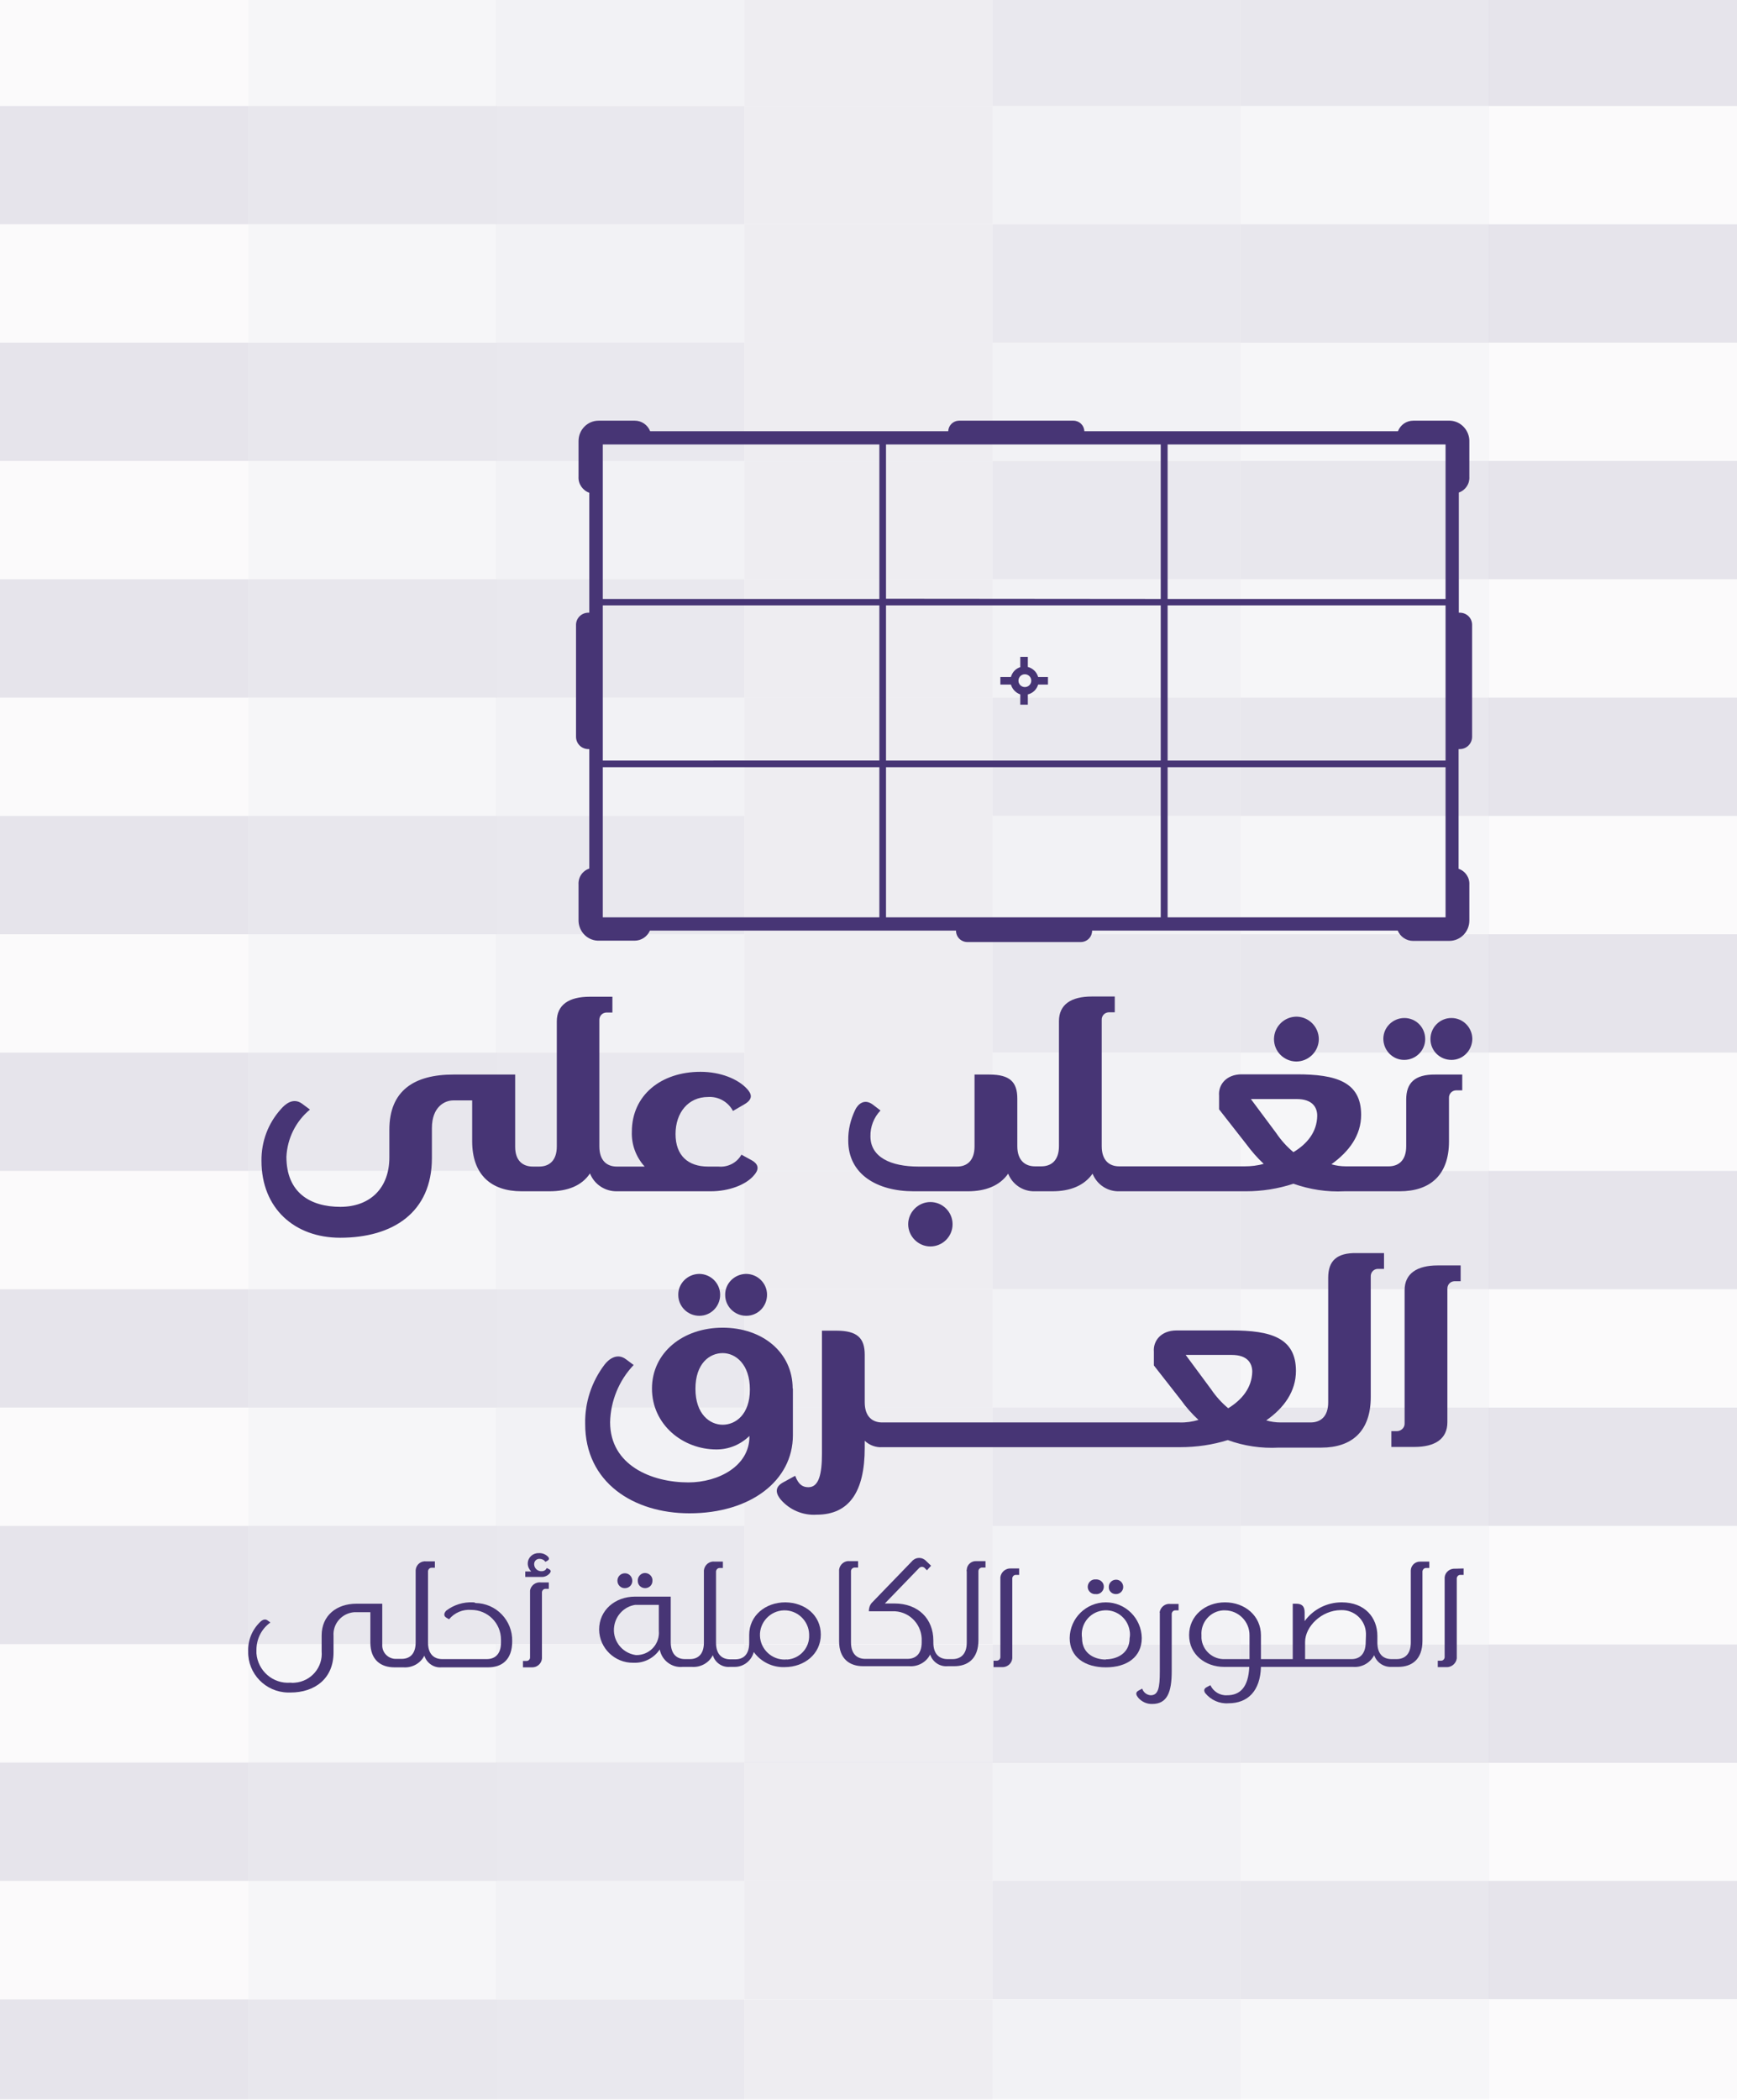 <?xml version="1.0" encoding="utf-8"?>
<!-- Generator: Adobe Illustrator 24.0.2, SVG Export Plug-In . SVG Version: 6.00 Build 0)  -->
<svg version="1.1" id="Layer_1" xmlns="http://www.w3.org/2000/svg" xmlns:xlink="http://www.w3.org/1999/xlink" x="0px" y="0px"
	 viewBox="0 0 759.3 917.4" style="enable-background:new 0 0 759.3 917.4;" xml:space="preserve">
<style type="text/css">
	.st0{opacity:0.5;}
	.st1{opacity:0.6;}
	.st2{opacity:0.1;fill:#726B8F;enable-background:new    ;}
	.st3{opacity:0.2;fill:#726B8F;enable-background:new    ;}
	.st4{opacity:0.3;fill:#726B8F;enable-background:new    ;}
	.st5{opacity:0.4;fill:#726B8F;enable-background:new    ;}
	.st6{opacity:0.5;fill:#726B8F;enable-background:new    ;}
	.st7{opacity:0.55;fill:#726B8F;enable-background:new    ;}
	.st8{opacity:0.6;fill:#726B8F;enable-background:new    ;}
	.st9{fill:#473575;}
</style>
<title>Artboard 51@4x1</title>
<g class="st0">
	<g class="st1">
		<rect y="-5.4" class="st2" width="108.5" height="51.7"/>
		<rect x="108.5" y="-5.4" class="st3" width="108.5" height="51.7"/>
		<rect x="216.9" y="-5.4" class="st4" width="108.5" height="51.7"/>
		<rect x="325.4" y="-5.4" class="st5" width="108.5" height="51.7"/>
		<rect x="433.9" y="-5.4" class="st6" width="108.5" height="51.7"/>
		<rect x="542.4" y="-5.4" class="st7" width="108.5" height="51.7"/>
		<rect x="650.8" y="-5.4" class="st8" width="108.5" height="51.7"/>
		<rect x="650.8" y="46.3" class="st2" width="108.5" height="51.7"/>
		<rect x="542.4" y="46.3" class="st3" width="108.5" height="51.7"/>
		<rect x="433.9" y="46.3" class="st4" width="108.5" height="51.7"/>
		<rect x="325.4" y="46.3" class="st5" width="108.5" height="51.7"/>
		<rect x="216.9" y="46.3" class="st6" width="108.5" height="51.7"/>
		<rect x="108.5" y="46.3" class="st7" width="108.5" height="51.7"/>
		<rect y="46.3" class="st8" width="108.5" height="51.7"/>
		<rect y="98" class="st2" width="108.5" height="51.7"/>
		<rect x="108.5" y="98" class="st3" width="108.5" height="51.7"/>
		<rect x="216.9" y="98" class="st4" width="108.5" height="51.7"/>
		<rect x="325.4" y="98" class="st5" width="108.5" height="51.7"/>
		<rect x="433.9" y="98" class="st6" width="108.5" height="51.7"/>
		<rect x="542.4" y="98" class="st7" width="108.5" height="51.7"/>
		<rect x="650.8" y="98" class="st8" width="108.5" height="51.7"/>
	</g>
	<g class="st1">
		<rect x="650.8" y="253.1" class="st2" width="108.5" height="51.7"/>
		<rect x="542.4" y="253.1" class="st3" width="108.5" height="51.7"/>
		<rect x="433.9" y="253.1" class="st4" width="108.5" height="51.7"/>
		<rect x="325.4" y="253.1" class="st5" width="108.5" height="51.7"/>
		<rect x="216.9" y="253.1" class="st6" width="108.5" height="51.7"/>
		<rect x="108.5" y="253.1" class="st7" width="108.5" height="51.7"/>
		<rect y="253.1" class="st8" width="108.5" height="51.7"/>
		<rect y="201.4" class="st2" width="108.5" height="51.7"/>
		<rect x="108.5" y="201.4" class="st3" width="108.5" height="51.7"/>
		<rect x="216.9" y="201.4" class="st4" width="108.5" height="51.7"/>
		<rect x="325.4" y="201.4" class="st5" width="108.5" height="51.7"/>
		<rect x="433.9" y="201.4" class="st6" width="108.5" height="51.7"/>
		<rect x="542.4" y="201.4" class="st7" width="108.5" height="51.7"/>
		<rect x="650.8" y="201.4" class="st8" width="108.5" height="51.7"/>
		<rect x="650.8" y="149.7" class="st2" width="108.5" height="51.7"/>
		<rect x="542.4" y="149.7" class="st3" width="108.5" height="51.7"/>
		<rect x="433.9" y="149.7" class="st4" width="108.5" height="51.7"/>
		<rect x="325.4" y="149.7" class="st5" width="108.5" height="51.7"/>
		<rect x="216.9" y="149.7" class="st6" width="108.5" height="51.7"/>
		<rect x="108.5" y="149.7" class="st7" width="108.5" height="51.7"/>
		<rect y="149.7" class="st8" width="108.5" height="51.7"/>
	</g>
	<g class="st1">
		<rect y="304.8" class="st2" width="108.5" height="51.7"/>
		<rect x="108.5" y="304.8" class="st3" width="108.5" height="51.7"/>
		<rect x="216.9" y="304.8" class="st4" width="108.5" height="51.7"/>
		<rect x="325.4" y="304.8" class="st5" width="108.5" height="51.7"/>
		<rect x="433.9" y="304.8" class="st6" width="108.5" height="51.7"/>
		<rect x="542.4" y="304.8" class="st7" width="108.5" height="51.7"/>
		<rect x="650.8" y="304.8" class="st8" width="108.5" height="51.7"/>
		<rect x="650.8" y="356.5" class="st2" width="108.5" height="51.7"/>
		<rect x="542.4" y="356.5" class="st3" width="108.5" height="51.7"/>
		<rect x="433.9" y="356.5" class="st4" width="108.5" height="51.7"/>
		<rect x="325.4" y="356.5" class="st5" width="108.5" height="51.7"/>
		<rect x="216.9" y="356.5" class="st6" width="108.5" height="51.7"/>
		<rect x="108.5" y="356.5" class="st7" width="108.5" height="51.7"/>
		<rect y="356.5" class="st8" width="108.5" height="51.7"/>
		<rect y="408.2" class="st2" width="108.5" height="51.7"/>
		<rect x="108.5" y="408.2" class="st3" width="108.5" height="51.7"/>
		<rect x="216.9" y="408.2" class="st4" width="108.5" height="51.7"/>
		<rect x="325.4" y="408.2" class="st5" width="108.5" height="51.7"/>
		<rect x="433.9" y="408.2" class="st6" width="108.5" height="51.7"/>
		<rect x="542.4" y="408.2" class="st7" width="108.5" height="51.7"/>
		<rect x="650.8" y="408.2" class="st8" width="108.5" height="51.7"/>
	</g>
	<g class="st1">
		<rect x="650.8" y="563.3" class="st2" width="108.5" height="51.7"/>
		<rect x="542.4" y="563.3" class="st3" width="108.5" height="51.7"/>
		<rect x="433.9" y="563.3" class="st4" width="108.5" height="51.7"/>
		<rect x="325.4" y="563.3" class="st5" width="108.5" height="51.7"/>
		<rect x="216.9" y="563.3" class="st6" width="108.5" height="51.7"/>
		<rect x="108.5" y="563.3" class="st7" width="108.5" height="51.7"/>
		<rect y="563.3" class="st8" width="108.5" height="51.7"/>
		<rect y="511.6" class="st2" width="108.5" height="51.7"/>
		<rect x="108.5" y="511.6" class="st3" width="108.5" height="51.7"/>
		<rect x="216.9" y="511.6" class="st4" width="108.5" height="51.7"/>
		<rect x="325.4" y="511.6" class="st5" width="108.5" height="51.7"/>
		<rect x="433.9" y="511.6" class="st6" width="108.5" height="51.7"/>
		<rect x="542.4" y="511.6" class="st7" width="108.5" height="51.7"/>
		<rect x="650.8" y="511.6" class="st8" width="108.5" height="51.7"/>
		<rect x="650.8" y="459.9" class="st2" width="108.5" height="51.7"/>
		<rect x="542.4" y="459.9" class="st3" width="108.5" height="51.7"/>
		<rect x="433.9" y="459.9" class="st4" width="108.5" height="51.7"/>
		<rect x="325.4" y="459.9" class="st5" width="108.5" height="51.7"/>
		<rect x="216.9" y="459.9" class="st6" width="108.5" height="51.7"/>
		<rect x="108.5" y="459.9" class="st7" width="108.5" height="51.7"/>
		<rect y="459.9" class="st8" width="108.5" height="51.7"/>
	</g>
	<g class="st1">
		<rect x="650.8" y="873.6" class="st2" width="108.5" height="51.7"/>
		<rect x="542.4" y="873.6" class="st3" width="108.5" height="51.7"/>
		<rect x="433.9" y="873.6" class="st4" width="108.5" height="51.7"/>
		<rect x="325.4" y="873.6" class="st5" width="108.5" height="51.7"/>
		<rect x="216.9" y="873.6" class="st6" width="108.5" height="51.7"/>
		<rect x="108.5" y="873.6" class="st7" width="108.5" height="51.7"/>
		<rect y="873.6" class="st8" width="108.5" height="51.7"/>
		<rect y="821.8" class="st2" width="108.5" height="51.7"/>
		<rect x="108.5" y="821.8" class="st3" width="108.5" height="51.7"/>
		<rect x="216.9" y="821.8" class="st4" width="108.5" height="51.7"/>
		<rect x="325.4" y="821.8" class="st5" width="108.5" height="51.7"/>
		<rect x="433.9" y="821.8" class="st6" width="108.5" height="51.7"/>
		<rect x="542.4" y="821.8" class="st7" width="108.5" height="51.7"/>
		<rect x="650.8" y="821.8" class="st8" width="108.5" height="51.7"/>
		<rect x="650.8" y="770.1" class="st2" width="108.5" height="51.7"/>
		<rect x="542.4" y="770.1" class="st3" width="108.5" height="51.7"/>
		<rect x="433.9" y="770.1" class="st4" width="108.5" height="51.7"/>
		<rect x="325.4" y="770.1" class="st5" width="108.5" height="51.7"/>
		<rect x="216.9" y="770.1" class="st6" width="108.5" height="51.7"/>
		<rect x="108.5" y="770.1" class="st7" width="108.5" height="51.7"/>
		<rect y="770.1" class="st8" width="108.5" height="51.7"/>
	</g>
	<g class="st1">
		<rect y="615" class="st2" width="108.5" height="51.7"/>
		<rect x="108.5" y="615" class="st3" width="108.5" height="51.7"/>
		<rect x="216.9" y="615" class="st4" width="108.5" height="51.7"/>
		<rect x="325.4" y="615" class="st5" width="108.5" height="51.7"/>
		<rect x="433.9" y="615" class="st6" width="108.5" height="51.7"/>
		<rect x="542.4" y="615" class="st7" width="108.5" height="51.7"/>
		<rect x="650.8" y="615" class="st8" width="108.5" height="51.7"/>
		<rect x="650.8" y="666.7" class="st2" width="108.5" height="51.7"/>
		<rect x="542.4" y="666.7" class="st3" width="108.5" height="51.7"/>
		<rect x="433.9" y="666.7" class="st4" width="108.5" height="51.7"/>
		<rect x="325.4" y="666.7" class="st5" width="108.5" height="51.7"/>
		<rect x="216.9" y="666.7" class="st6" width="108.5" height="51.7"/>
		<rect x="108.5" y="666.7" class="st7" width="108.5" height="51.7"/>
		<rect y="666.7" class="st8" width="108.5" height="51.7"/>
		<rect y="718.5" class="st2" width="108.5" height="51.7"/>
		<rect x="108.5" y="718.5" class="st3" width="108.5" height="51.7"/>
		<rect x="216.9" y="718.5" class="st4" width="108.5" height="51.7"/>
		<rect x="325.4" y="718.5" class="st5" width="108.5" height="51.7"/>
		<rect x="433.9" y="718.5" class="st6" width="108.5" height="51.7"/>
		<rect x="542.4" y="718.5" class="st7" width="108.5" height="51.7"/>
		<rect x="650.8" y="718.5" class="st8" width="108.5" height="51.7"/>
	</g>
</g>
<g id="Layer_2_1_">
	<g id="Layer_1-2">
		<path class="st9" d="M206.7,700.1c-4.2-0.2-8.3,1.1-11.6,3.6c-0.8,0.8-1.5,2.2,0,3.1l1.2,0.7c2.4-2.9,6-4.4,9.7-4.1
			c7.2,0,13,5.8,13,13c0,0.2,0,0.5,0,0.7v0.6c0,5.4-3,7.2-6.2,7.2h-19.5c-3.2,0-6.2-1.8-6.2-7.2v-30.9c-0.1-0.9,0.6-1.8,1.5-1.8
			c0.1,0,0.2,0,0.3,0h1.2v-2.8h-3.7c-2.4-0.3-4.5,1.4-4.7,3.8c0,0.1,0,0.3,0,0.4v31.2c0,5.4-2.9,7.2-6.1,7.2h-2.2
			c-3.3,0.2-6.1-2.3-6.3-5.5c0-0.4,0-0.8,0-1.2v-17.4h-11.3c-8.6,0-15.2,5.1-15.2,13.9v6.9c0.6,7-4.6,13.1-11.6,13.7
			c-0.7,0.1-1.4,0.1-2,0c-7.7,0.6-14.3-5.2-14.9-12.8c0-0.5,0-1,0-1.5c0-4.8,2.2-9.2,6.1-12l-1.1-0.8c-1.2-1-2.5-0.3-3.4,0.6
			c-3.5,3.4-5.4,8-5.2,12.9c-0.2,9.7,7.6,17.7,17.3,17.9c0.4,0,0.8,0,1.2,0c10.5,0,18.8-6,18.8-17.5v-7.2c-0.4-5.4,3.7-10,9.1-10.4
			c0.3,0,0.6,0,0.9,0h6.1v13.2c0,7.8,4.7,10.9,10.5,10.9h3.9c3.8,0.3,7.5-1.7,9.2-5.1c1,3.2,4.1,5.4,7.5,5.1h20.4
			c5.8,0,10.5-3.1,10.5-11.4c0.2-9.1-7-16.6-16.1-16.7C207.5,700.1,207.1,700.1,206.7,700.1z"/>
		<path class="st9" d="M240,685.6l-1-0.5c-0.4,0.9-1.2,1.4-2.2,1.4c-1.7,0.1-3.2-1.2-3.3-2.9c-0.1-1.3,0.8-2.4,2.1-2.5
			c0.1,0,0.2,0,0.3,0c1,0,2,0.5,2.5,1.3l0.9-0.5c1-0.6,0.7-1.2,0.3-1.7c-1.1-1.1-2.5-1.7-4.1-1.6c-2.5-0.1-4.7,1.8-4.8,4.4
			c0,0.1,0,0.1,0,0.2c0,1.3,0.6,2.5,1.5,3.4h-2.6v2.4h6.9c1.5,0.1,2.9-0.5,3.9-1.7C240.7,686.8,241.1,686.2,240,685.6z"/>
		<path class="st9" d="M231.7,695.8V724c0.1,0.9-0.6,1.7-1.5,1.7c-0.1,0-0.2,0-0.3,0h-1.3v2.8h3.6c2.4,0.2,4.5-1.5,4.7-3.8
			c0-0.1,0-0.2,0-0.4V696c-0.1-0.9,0.6-1.8,1.5-1.8c0.1,0,0.2,0,0.3,0h1.2v-2.8h-3.4c-2.3-0.3-4.5,1.3-4.8,3.6
			C231.7,695.3,231.7,695.5,231.7,695.8z"/>
		<path class="st9" d="M282,693.9c1.8,0,3.2-1.4,3.2-3.1c0,0,0,0,0,0c0.2-1.7-1.1-3.3-2.9-3.5c-1.7-0.2-3.3,1.1-3.5,2.9
			c0,0.2,0,0.4,0,0.6C278.8,692.5,280.2,693.9,282,693.9C282,693.9,282,693.9,282,693.9z"/>
		<path class="st9" d="M273.2,693.9c1.8,0,3.2-1.4,3.2-3.2c0-1.8-1.4-3.3-3.2-3.3c-1.8,0-3.2,1.3-3.3,3.1c0,0.1,0,0.1,0,0.2
			c0,1.7,1.4,3.2,3.1,3.2C273.1,693.9,273.1,693.9,273.2,693.9z"/>
		<path class="st9" d="M343.3,700.1c-8.7,0-15.8,5.8-15.8,14.2v3.5c0,5.4-2.8,7.2-6.1,7.2h-2.2c-3.2,0-6.2-1.8-6.2-7.2v-30.9
			c-0.1-0.9,0.6-1.8,1.5-1.8c0.1,0,0.2,0,0.3,0h1.2v-2.8h-3.5c-2.4-0.3-4.5,1.4-4.8,3.8c0,0.1,0,0.2,0,0.4v31.2
			c0,5.4-2.9,7.2-6.1,7.2h-2.2c-3.2,0-6.1-1.8-6.2-7.2v-20.1h-15.6c-8.7,0-15.7,5.9-15.7,14.4c0.1,8.1,6.8,14.6,14.9,14.5
			c0.2,0,0.3,0,0.5,0c4.4,0.1,8.6-2.1,11.1-5.8c0.9,4.8,5.3,8.1,10.1,7.6h3.9c3.8,0.3,7.5-1.7,9.2-5.1c1,3.3,4.1,5.4,7.5,5.1h2.1
			c3.9,0,7.3-2.7,8.3-6.5c3.1,4.3,8.2,6.8,13.5,6.6c8.7,0,15.8-5.8,15.8-14.2S352,700.2,343.3,700.1z M288,712.5
			c0.5,5.4-3.5,10.1-8.8,10.6c-0.5,0-1,0.1-1.5,0c-6.1-1-10.2-6.7-9.2-12.7c0.8-4.8,4.5-8.5,9.2-9.2H288V712.5z M343.3,725.1
			c-5.9,0.2-10.9-4.5-11.1-10.4s4.5-10.9,10.4-11.1c5.9-0.2,10.9,4.5,11.1,10.4c0,0.1,0,0.2,0,0.3c0.3,5.6-4,10.4-9.6,10.8
			C343.9,725,343.6,725,343.3,725.1L343.3,725.1z"/>
		<path class="st9" d="M422.6,686.5v31.2c0,5.4-3,7.2-6.2,7.2h-2.2c-3.2,0-6.2-1.8-6.2-7.2v-0.9c0-9.4-6.5-16.2-17-16.2h-4.2
			l14.9-15.4c0.6-0.7,1.7-0.8,2.4-0.2c0.1,0,0.1,0.1,0.2,0.2l0.9,0.9l1.8-2l-2.1-2c-1.5-1.7-4.1-1.9-5.8-0.4
			c-0.1,0.1-0.3,0.2-0.4,0.4l-17.6,18.2c-0.9,1-1.3,2.3-1.3,3.7H390c6.9-0.3,12.6,5.1,12.9,11.9c0,0.4,0,0.7,0,1.1v0.6
			c0,5.4-3,7.2-6.2,7.2h-18.5c-3.2,0-6.2-1.8-6.2-7.2v-30.9c-0.1-1,0.7-1.8,1.6-1.8c0.1,0,0.2,0,0.3,0h1.2v-2.8h-3.6
			c-2.3-0.3-4.4,1.4-4.7,3.7c0,0.1,0,0.3,0,0.4v30.9c0,7.8,4.7,10.9,10.5,10.9h20.1c3.8,0.3,7.5-1.7,9.2-5.1
			c1.1,3.3,4.2,5.4,7.7,5.1h2.8c5.8,0,10.6-3.1,10.6-11.4v-29.9c-0.1-1,0.7-1.8,1.6-1.8c0.1,0,0.2,0,0.3,0h1.2v-2.8h-3.9
			c-2.2-0.2-4.2,1.5-4.3,3.7C422.5,686.2,422.5,686.4,422.6,686.5z"/>
		<path class="st9" d="M437.3,689.6v34.2c0.1,1-0.7,1.8-1.6,1.8c-0.1,0-0.2,0-0.2,0h-1.2v2.8h3.5c2.4,0.2,4.5-1.5,4.7-3.8
			c0-0.1,0-0.2,0-0.4v-34.3c-0.1-0.9,0.6-1.8,1.5-1.8c0.1,0,0.2,0,0.3,0h1.2v-2.8H442c-2.3-0.2-4.4,1.5-4.7,3.8
			C437.3,689.2,437.3,689.4,437.3,689.6z"/>
		<path class="st9" d="M479,696.5c1.7,0.2,3.3-1.1,3.5-2.9s-1.1-3.3-2.9-3.5c-0.2,0-0.4,0-0.6,0c-1.7-0.2-3.3,1.1-3.5,2.9
			c-0.2,1.7,1.1,3.3,2.9,3.5C478.6,696.5,478.8,696.5,479,696.5z"/>
		<path class="st9" d="M487.8,696.5c1.8,0,3.2-1.4,3.2-3.1c0-1.8-1.4-3.2-3.1-3.2c-1.8,0-3.2,1.4-3.2,3.1c0,0,0,0.1,0,0.1
			C484.6,695.1,486,696.5,487.8,696.5z"/>
		<path class="st9" d="M483.4,700.1c-8.6,0-15.7,6.9-15.8,15.6c0,8.3,6.6,12.8,15.8,12.8c9.2,0,15.7-4.5,15.7-12.8
			C499,707.1,492,700.1,483.4,700.1z M483.4,725.1c-4.4,0-10.4-2.2-10.4-9.4c-0.9-5.7,3-11.1,8.8-12c5.7-0.9,11.1,3,12,8.8
			c0.2,1.1,0.2,2.2,0,3.2c0,7.1-6.1,9.3-10.4,9.3V725.1z"/>
		<path class="st9" d="M507,704.9v25.4c0,7.2-0.7,10.4-4,10.4c-1.7-0.1-3.2-1.3-3.7-2.9l-1.5,0.8c-1.8,0.9-1,2.2-0.3,3.1
			c1.5,1.8,3.8,2.9,6.2,2.8c6.5,0,8.5-5.1,8.5-14.3v-24.8c-0.1-0.9,0.6-1.8,1.5-1.8c0.1,0,0.2,0,0.3,0h1.2v-2.8h-3.5
			c-2.4-0.3-4.5,1.4-4.8,3.8C507.1,704.5,507,704.7,507,704.9z"/>
		<path class="st9" d="M616.7,686.5v31.2c0,5.4-3,7.2-6.2,7.2h-2.2c-3.3,0-6.2-1.8-6.2-7.2v-2.9c0-8-5.4-14.7-15.6-14.7
			c-6.4,0-12.4,3-16.2,8.2v-3.8c0-2.8-1.3-3.8-3.7-3.8h-1.5v24.2h-13.9v-10.4c0-8.5-7-14.4-15.7-14.4s-15.7,5.9-15.7,14.3
			c0,8.5,7.1,13.9,15.3,13.9h11c-0.4,9-4.1,12.4-9.7,12.4c-3.1,0.2-6-1.6-7.3-4.4l-1.5,0.8c-1.4,0.7-1.4,1.6-0.8,2.6
			c2.5,3.1,6.3,4.8,10.2,4.5c8.5,0,13.9-5.4,14.2-15.9h40.3c3.8,0.3,7.4-1.7,9.2-5.1c1.1,3.2,4.2,5.3,7.7,5.1h2.8
			c5.8,0,10.6-3.1,10.6-11.4v-30c-0.1-0.9,0.6-1.8,1.5-1.8c0.1,0,0.2,0,0.3,0h1.2v-2.8h-3.9c-2.2-0.1-4.1,1.6-4.2,3.8
			C616.7,686.2,616.7,686.4,616.7,686.5z M546.1,724.9h-10.5c-5.4,0.3-10-3.8-10.4-9.1c0-0.4,0-0.9,0-1.3
			c-0.4-5.6,3.8-10.5,9.4-10.9c0.3,0,0.7,0,1,0c5.9,0.1,10.7,5,10.6,11c0,0.2,0,0.4,0,0.6V724.9z M597,717.4c0,5.7-3,7.5-6.2,7.5
			h-20.3v-7.5c0-6.7,7.2-13.9,15.7-13.9c5.8-0.2,10.7,4.3,10.9,10.1c0,0.3,0,0.7,0,1L597,717.4z"/>
		<path class="st9" d="M636.2,685.4c-2.4-0.2-4.5,1.5-4.7,3.8c0,0.1,0,0.2,0,0.4v34.2c0.1,0.9-0.6,1.8-1.5,1.8c-0.1,0-0.2,0-0.3,0
			h-1.2v2.8h3.6c2.3,0.2,4.4-1.5,4.7-3.8c0-0.1,0-0.3,0-0.4v-34.3c-0.1-0.9,0.6-1.8,1.5-1.8c0.1,0,0.2,0,0.3,0h1.2v-2.8L636.2,685.4
			z"/>
		<path class="st9" d="M257.9,512.7c1.9,4.8,6.6,7.9,11.8,7.8h41c7.9,0,15.4-2.8,18.9-7c1.6-1.8,2.9-4.4-1.1-6.6l-4.4-2.4
			c-2,3.6-6,5.6-10.1,5.2h-4.5c-8.7,0-14.2-4.8-14.2-14.2s5.6-16.2,14.2-16.2c4.5-0.3,8.8,2.1,10.9,6.1l5-2.9
			c4.3-2.5,2.8-4.9,1.2-6.7c-4-4.4-11.7-7.5-20.4-7.5c-17.2,0-30,10.2-30,26.2c-0.2,5.6,1.8,11,5.6,15.2h-12.2
			c-4.2,0-7.6-2.5-7.6-8.8v-55.1c-0.1-1.8,1.2-3.3,3-3.4c0.1,0,0.3,0,0.4,0h2.3v-6.9h-9.9c-9.1,0-14.4,3.5-14.4,10.8v54.6
			c0,6.3-3.4,8.8-7.7,8.8h-2.8c-4.3,0-7.7-2.5-7.7-8.6v-31.6h-27c-17,0-28,6.9-28,24.1v12.1c0,13.7-8.7,21.6-21.4,21.6
			c-13.2,0-23.6-6.2-23.6-21.9c0.4-8,4.1-15.5,10.3-20.6l-3.5-2.6c-3.9-2.8-7.4,0.3-9.2,2.4c-5.6,6.2-8.6,14.2-8.5,22.6
			c0,20.8,14.5,33.6,34.4,33.6c23.1,0,40.1-11.1,40.1-34.8v-13.1c0-9.3,5.6-12.1,9.3-12.1h8.3v17.8c0,14.7,8.3,21.9,21.6,21.9h12.2
			C248.1,520.5,254.3,518.1,257.9,512.7z"/>
		<path class="st9" d="M416.4,534.9c0-5.4-4.4-9.7-9.7-9.7s-9.7,4.4-9.7,9.7s4.4,9.7,9.7,9.7S416.4,540.3,416.4,534.9z"/>
		<path class="st9" d="M566.6,463.8c5.4,0,9.8-4.3,9.9-9.7c0-5.4-4.3-9.8-9.7-9.9c-5.4,0-9.8,4.3-9.9,9.7c0,0,0,0.1,0,0.1
			C556.9,459.4,561.2,463.7,566.6,463.8z"/>
		<path class="st9" d="M614.7,480.4v20.4c0,6.3-3.4,8.8-7.7,8.8h-18.7c-2.1,0-4.3-0.3-6.3-0.9c7.8-5.6,13-12.7,13-21.6
			c0-14.5-11.1-17.7-28.1-17.7h-24.1c-6.8,0-10.3,4.6-9.9,9.3v6l11.9,15.2c2.3,3.1,4.8,6,7.6,8.6c-2.7,0.8-5.5,1.1-8.3,1.1h-54.9
			c-4.2,0-7.6-2.5-7.6-8.8v-55.1c-0.1-1.8,1.2-3.3,3-3.4c0.1,0,0.3,0,0.4,0h2.3v-6.9h-10c-9.1,0-14.4,3.5-14.4,10.8v54.6
			c0,6.3-3.4,8.8-7.7,8.8h-2.8c-4.2,0-7.7-2.5-7.7-8.8V480c0-7.2-3.2-10.5-12.2-10.5H426v31.4c0,6.3-3.4,8.8-7.6,8.8h-16.9
			c-12.1,0-21-4.1-21-13.2c-0.1-4.2,1.5-8.3,4.4-11.3l-3.4-2.6c-3.8-2.8-6.6,0-7.7,2.4c-2,4.2-3.1,8.7-3,13.4
			c0,14.6,12.5,22.1,28.6,22.1h23.7c7.7,0,13.9-2.4,17.6-7.7c1.9,4.8,6.6,7.9,11.8,7.7h7.5c7.7,0,13.9-2.4,17.6-7.7
			c1.9,4.8,6.6,7.9,11.8,7.7h55.2c7.1,0,14.1-1.1,20.8-3.3c7.1,2.5,14.7,3.7,22.3,3.3h24.1c13.4,0,21.6-7.1,21.6-21.8v-18.9
			c-0.1-1.8,1.2-3.3,3-3.4c0.1,0,0.3,0,0.4,0h2.4v-6.9h-11.8C618.4,469.4,614.7,473.2,614.7,480.4z M565.4,503.4
			c-2.9-2.4-5.4-5.2-7.5-8.3l-11.1-14.9h20c7,0,9,3.7,9,7.3C575.7,494.6,571.4,499.8,565.4,503.4z"/>
		<path class="st9" d="M634.4,444.8c-5,0-9.1,4.1-9.1,9.2s4.1,9.1,9.2,9.1c5,0,9-4.1,9.1-9.1c0-5-4-9.2-9.1-9.2
			C634.5,444.8,634.5,444.8,634.4,444.8z"/>
		<path class="st9" d="M613.8,463.1c5,0,9.2-4,9.2-9.1s-4-9.2-9.1-9.2c-5,0-9.2,4-9.2,9.1c0,0,0,0.1,0,0.1
			C604.8,459,608.8,463.1,613.8,463.1z"/>
		<path class="st9" d="M317,565.8c0,5,4.1,9.1,9.2,9.1s9.1-4.1,9.1-9.2c0-5-4.1-9.1-9.2-9.1C321,556.7,316.9,560.8,317,565.8
			C317,565.8,317,565.8,317,565.8z"/>
		<path class="st9" d="M296.5,565.8c0,5,4.1,9.1,9.2,9.1s9.1-4.1,9.1-9.2c0-5-4.1-9.1-9.2-9.1C300.5,556.7,296.4,560.8,296.5,565.8
			C296.5,565.8,296.5,565.8,296.5,565.8z"/>
		<path class="st9" d="M346.5,606.7c0-15.8-13.2-26.6-30.6-26.6S285,591,285,606.7c0,15.7,13.4,26.6,28.2,26.6
			c5.4,0,10.5-2.1,14.4-5.9v0.3c0,12.8-13.5,20-26.7,20c-16.1,0-34.2-7.5-34.2-26.3c0.2-9.3,3.9-18.3,10.3-25l-3.5-2.6
			c-3.9-2.8-7.5,0.2-9.2,2.4c-5.7,7.5-8.7,16.6-8.5,26c0,25.5,21.1,39,45.6,39c26.6,0,45.2-14.2,45.2-34.1V606.7z M315.9,622.5
			c-5.6,0-11.9-4.6-11.9-15.7c0-11.1,6.2-15.6,11.9-15.6s11.9,4.9,11.9,15.9S321.5,622.5,315.9,622.5L315.9,622.5z"/>
		<path class="st9" d="M580.6,558.3v54.4c0,6.3-3.4,8.8-7.7,8.8h-13.1c-2.1,0-4.3-0.3-6.3-0.9c7.8-5.4,13-12.7,13-21.6
			c0-14.5-11-17.7-28.1-17.7h-24.1c-6.8,0-10.3,4.6-9.9,9.3v6l11.9,15.2c2.2,3.1,4.8,6,7.6,8.6c-2.7,0.8-5.5,1.2-8.3,1.1H385.6
			c-4.2,0-7.6-2.5-7.6-8.8v-20.8c0-7.3-3.3-10.5-12.4-10.5h-6.3v53.8c0,8.7-1.3,14.6-5.9,14.6c-2.3,0-4.3-0.9-5.8-5l-5.1,2.8
			c-4.6,2.4-2.8,5.6-1.3,7.5c3.9,4.6,9.8,7.1,15.8,6.7c14.4,0,21-10.3,21-29.2v-3.1c2.1,2,4.9,3,7.7,2.8h130.2
			c7.1,0,14.1-1,20.8-3.1c7.1,2.6,14.7,3.7,22.3,3.3h18.6c13.4,0,21.6-7.2,21.6-22.1v-52.6c-0.1-1.8,1.2-3.3,3-3.4
			c0.1,0,0.3,0,0.4,0h2.4v-6.9h-11.8C584.3,547.3,580.6,550.9,580.6,558.3z M536.9,615.3c-2.9-2.4-5.4-5.2-7.5-8.3L518.3,592h20.1
			c7,0,9,3.7,9,7.4C547.2,606.4,542.9,611.6,536.9,615.3z"/>
		<path class="st9" d="M614,563.7v58.2c0.1,1.8-1.4,3.3-3.2,3.4c-0.1,0-0.2,0-0.2,0h-2.4v6.9h10.1c9,0,14.4-3.5,14.4-10.8v-58.2
			c-0.1-1.8,1.2-3.3,3-3.4c0.1,0,0.3,0,0.4,0h2.4v-6.9h-10.1C619.5,552.9,614,556.4,614,563.7z"/>
		<path class="st9" d="M638.1,327.3c3,0,5.4-2.4,5.4-5.4V273c0-3-2.4-5.3-5.4-5.3h-0.4v-52.5c2.9-1,4.8-3.8,4.6-6.9v-15.2
			c0.2-4.9-3.6-9.1-8.4-9.3c-0.1,0-0.2,0-0.3,0h-15.8c-3,0-5.6,1.8-6.7,4.6H474c-0.1-2.6-2.2-4.6-4.8-4.6h-50.1
			c-2.5,0.1-4.5,2.1-4.6,4.6H284.2c-1.1-2.8-3.8-4.6-6.7-4.6h-15.8c-4.9,0-8.8,4-8.8,8.9c0,0.1,0,0.2,0,0.4v15.2
			c-0.2,3.1,1.8,6,4.7,7v52.4h-0.4c-3,0-5.4,2.4-5.4,5.3v48.9c0,3,2.4,5.4,5.4,5.4h0.4v52.2c-3,1-4.9,3.8-4.7,7v15.2
			c-0.2,4.9,3.5,9.1,8.4,9.3c0.1,0,0.2,0,0.3,0h15.8c2.9,0,5.5-1.7,6.7-4.4h133.8l0,0c0,2.8,2.2,5,5,5h49.5c2.8,0,5-2.2,5-5v0l0,0
			H611c1.1,2.7,3.8,4.5,6.7,4.5h15.8c4.9,0,8.8-4,8.8-8.9c0-0.1,0-0.3,0-0.4v-15.2c0.2-3.1-1.7-6-4.7-7v-52.3H638.1z M631.8,400.8
			H510.4v-65.6h121.5V400.8z M507.4,400.8H387.3v-65.6h120.1V400.8z M263.5,335.2h120.9v65.6H263.5V335.2z M387.3,332.3v-67.8h120.1
			v67.8H387.3z M387.3,261.6v-67.4h120.1v67.5L387.3,261.6z M263.5,194.2h120.9v67.5H263.5V194.2z M510.4,194.2h121.5v67.5H510.4
			V194.2z M263.5,267.7v-3.2h120.9v67.8H263.5V267.7z M631.8,332.3H510.4v-67.8h121.5V332.3z"/>
		<path class="st9" d="M458.1,295.8h-4.3c-0.6-2.2-2.3-3.8-4.5-4.4v-4.4H446v4.5c-2,0.6-3.5,2.2-4.1,4.3h-4.6v3.3h4.6
			c0.6,2,2.1,3.6,4.1,4.3v4.5h3.3v-4.5c2.2-0.5,3.9-2.2,4.5-4.3h4.3L458.1,295.8z M448,294.6c1.5,0,2.8,1.2,2.8,2.8
			c0,1.5-1.2,2.8-2.8,2.8c-1.5,0-2.8-1.2-2.8-2.8C445.2,295.8,446.5,294.6,448,294.6z"/>
	</g>
</g>
</svg>
